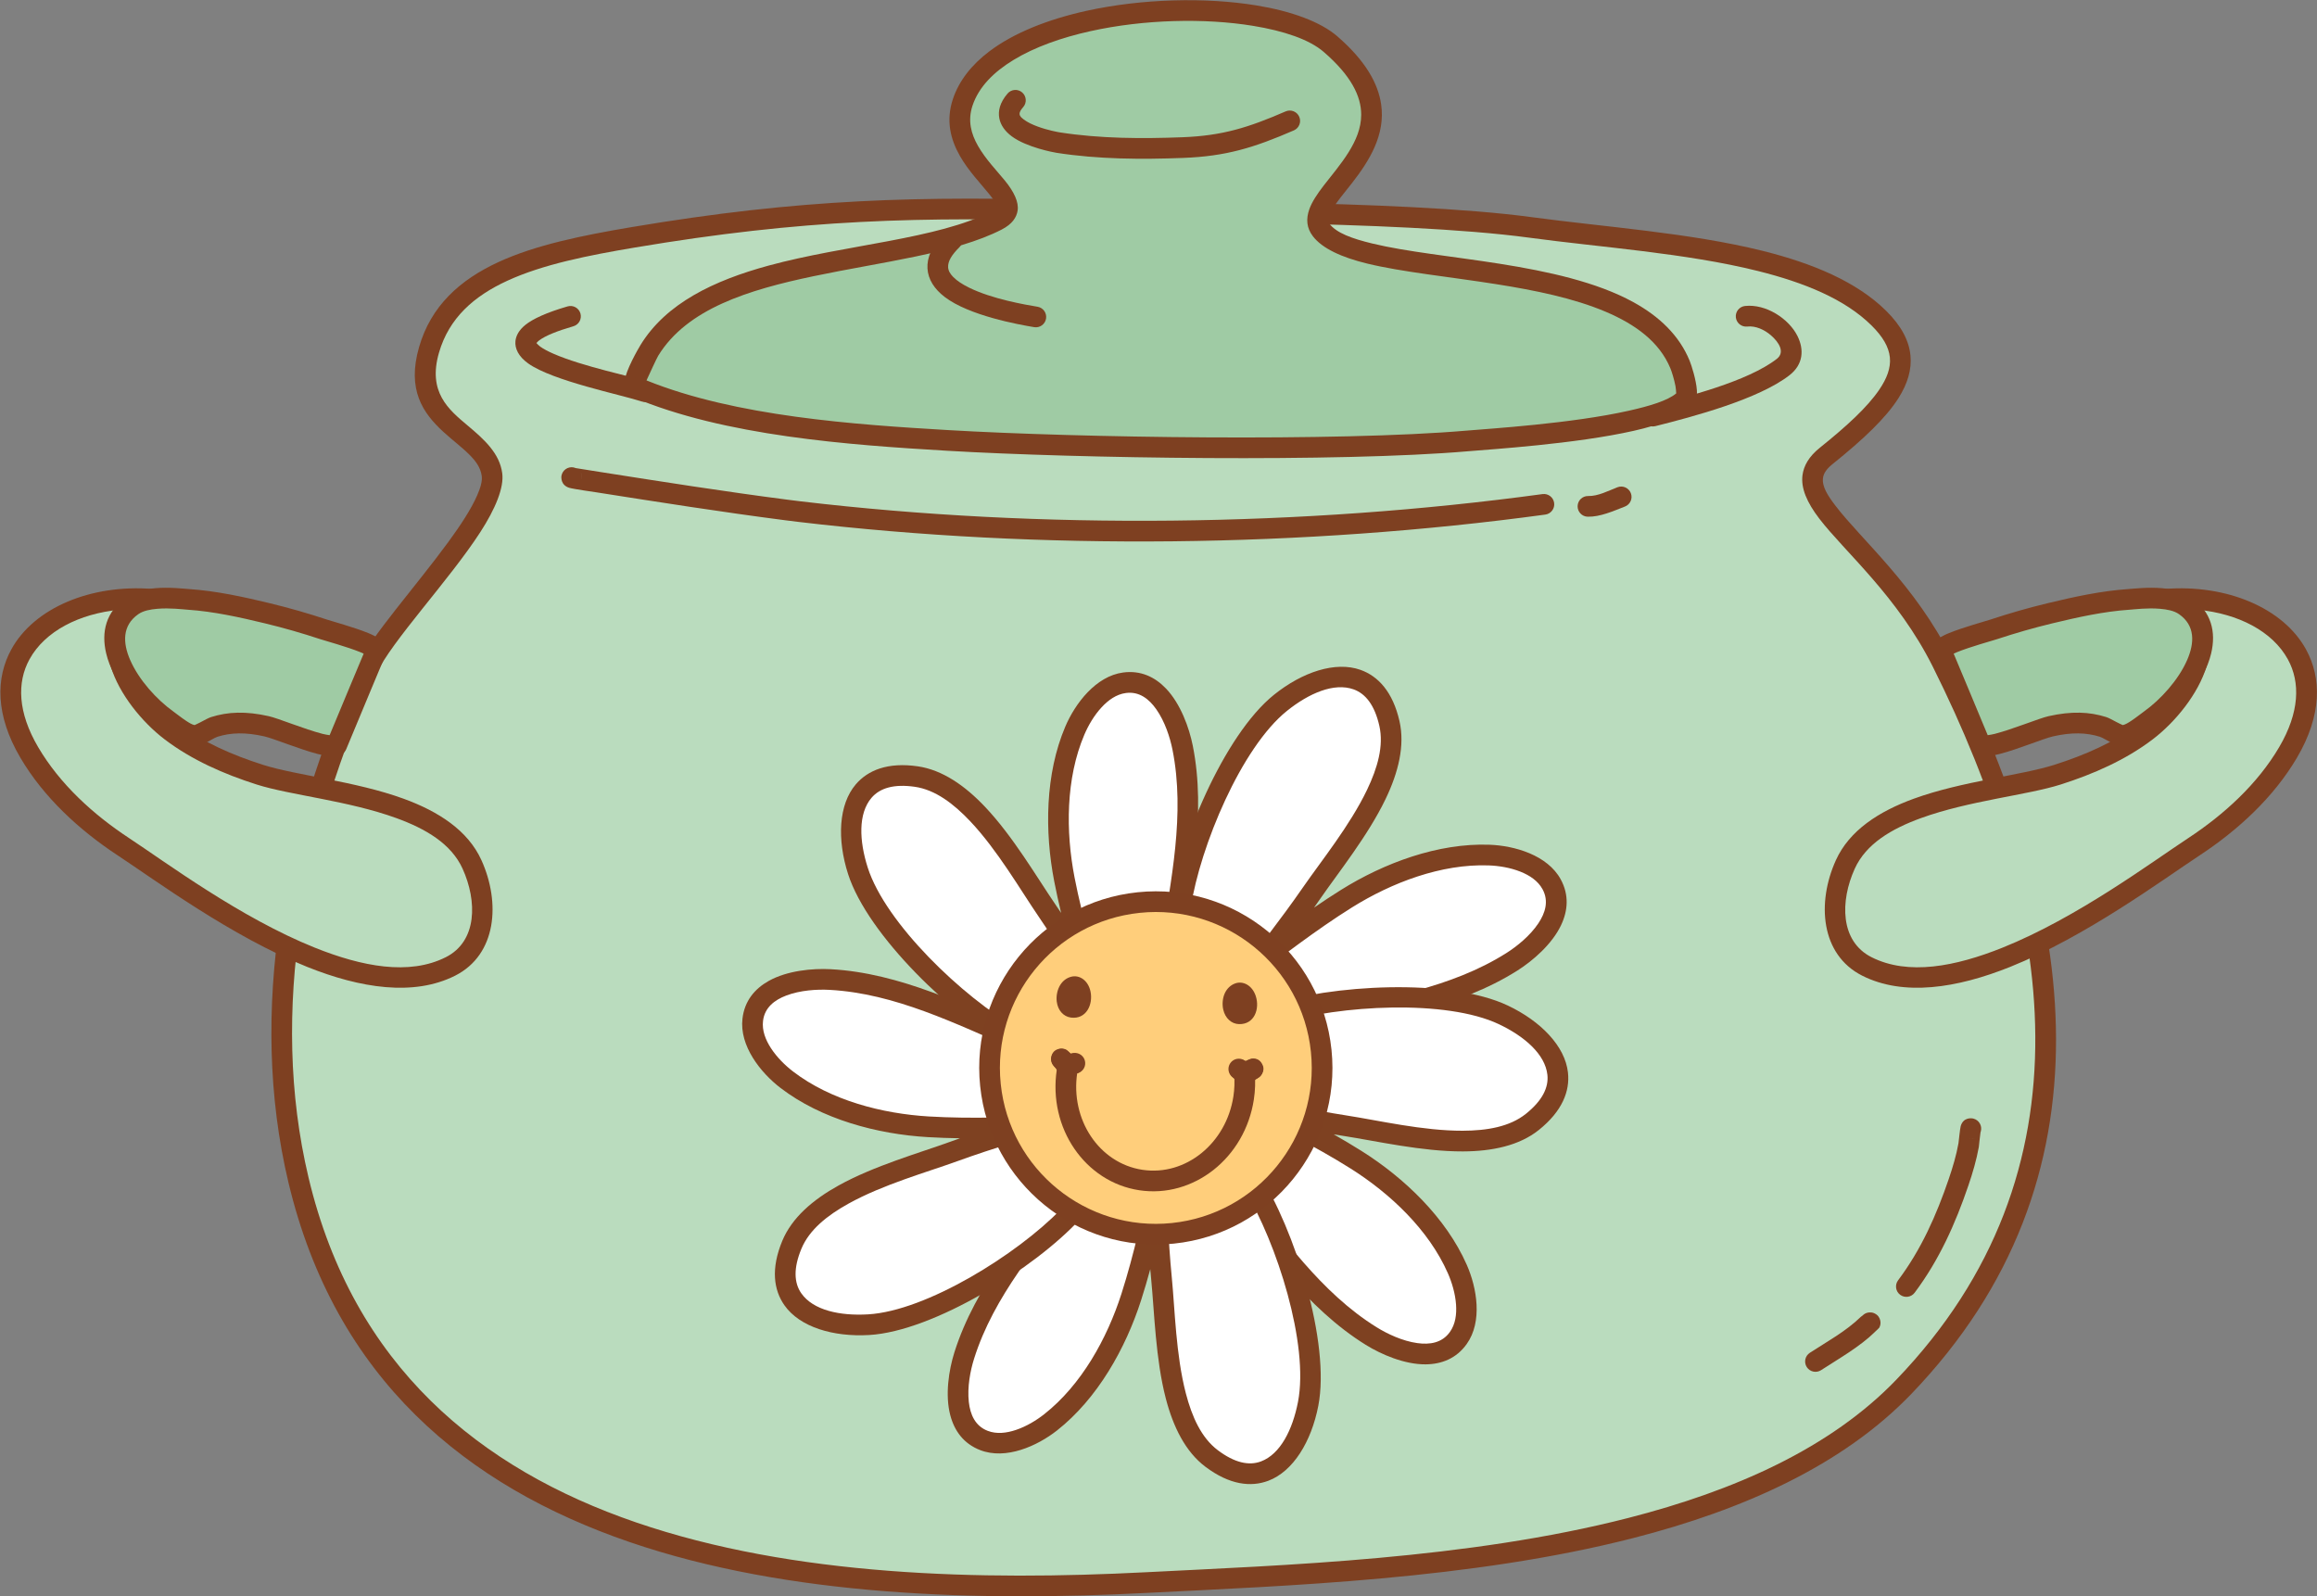 <?xml version="1.0" encoding="UTF-8" standalone="no"?><!DOCTYPE svg PUBLIC "-//W3C//DTD SVG 1.1//EN" "http://www.w3.org/Graphics/SVG/1.1/DTD/svg11.dtd"><svg width="100%" height="100%" viewBox="0 0 3733 2572" version="1.1" xmlns="http://www.w3.org/2000/svg" xmlns:xlink="http://www.w3.org/1999/xlink" xml:space="preserve" xmlns:serif="http://www.serif.com/" style="fill-rule:evenodd;clip-rule:evenodd;stroke-linejoin:round;stroke-miterlimit:2;"><rect x="0" y="0" width="3733" height="2572" fill="#808080" stroke="none"/><g id="Pot"><path d="M2465.93,366.401c-212.598,-28.813 -647.231,-24.735 -714.375,-26.648c-273.613,-7.792 -459.49,-3.07 -731.076,42.549c-156.456,26.281 -294.018,59.634 -329.223,181.294c-35.037,121.082 91.826,130.716 101.382,200.906c9.322,68.478 -166.857,239.175 -201.36,314.054c-117.291,254.545 -175.222,549.697 -110.43,822.297c147.603,621.015 832.577,676.143 1365.67,648.828c372.371,-19.081 949.776,-33.331 1220.83,-315.45c328.451,-341.857 260.326,-769.586 61.669,-1167.4c-95.64,-191.52 -270.477,-265.107 -186.676,-332.394c113.421,-91.07 155.445,-151.847 84.803,-221.803c-112.831,-111.736 -369.648,-120.27 -561.214,-146.233Z" style="fill:#badcbe;"/><path d="M2468.17,349.886c-213.124,-28.885 -648.83,-24.876 -716.139,-26.793c-274.825,-7.827 -461.524,-3.049 -734.312,42.773c-79.811,13.406 -154.754,28.8 -214.283,56.173c-63.001,28.971 -109.183,71.242 -128.189,136.924c-19.989,69.08 6.123,106.391 38.678,136.421c14.1,13.007 29.597,24.419 42.14,36.938c10.015,9.996 18.174,20.579 20.059,34.428c1.165,8.558 -2.003,19.021 -7.209,31.032c-9.599,22.145 -26.661,48.128 -46.643,75.444c-52.746,72.108 -125.147,152.817 -146.13,198.355c-118.828,257.882 -177.15,556.952 -111.508,833.126c75.318,316.889 287.481,489.645 549.08,579.448c258.279,88.663 565.084,95.932 833.656,82.17c224.367,-11.496 522.845,-21.375 784.536,-88.532c176.922,-45.402 337.044,-117.091 447.461,-232.015c333.824,-347.449 266.468,-782.072 64.561,-1186.39c-57.979,-116.104 -144.527,-189.493 -186.39,-244.167c-13.213,-17.257 -22.276,-31.518 -20.423,-45.325c1.069,-7.959 6.418,-15.038 15.662,-22.46c49.432,-39.691 85.576,-74.057 105.698,-105.693c15.231,-23.947 21.756,-46.772 19.527,-69.206c-2.351,-23.665 -14.546,-47.397 -39.13,-71.743c-47.007,-46.55 -117.768,-76.4 -198.817,-96.596c-117.293,-29.227 -256.386,-38.656 -371.885,-54.309l-0,-0Zm-4.477,33.031c114.38,15.502 252.147,24.679 368.303,53.623c74.585,18.584 140.163,45.098 183.421,87.936c17.804,17.631 27.712,34.216 29.415,51.354c1.679,16.897 -4.733,33.794 -17.082,51.971c-19.175,28.221 -52.086,58.506 -95.843,93.64c-17.58,14.115 -25.797,28.88 -27.829,44.018c-2.797,20.843 7.048,43.973 26.994,70.023c41.004,53.552 126.246,125.074 183.035,238.795c195.408,391.308 264.303,812.14 -58.777,1148.41c-106.427,110.771 -261.181,179.06 -431.71,222.822c-259.486,66.591 -555.478,76.13 -777.956,87.53c-264.519,13.554 -566.746,6.917 -821.128,-80.409c-251.062,-86.186 -455.187,-251.502 -527.473,-555.628c-63.942,-269.027 -6.4,-560.26 109.353,-811.468c23.952,-51.981 116.997,-150.345 167.35,-228.086c24.529,-37.872 38.54,-72.033 35.387,-95.191c-4.372,-32.111 -28.841,-54.152 -55.708,-76.69c-30.806,-25.842 -64.557,-53.823 -46.178,-117.336c16.199,-55.979 56.4,-91.213 110.095,-115.904c57.168,-26.288 129.233,-40.711 205.879,-53.585c270.383,-45.418 455.439,-50.084 727.841,-42.326c66.977,1.908 500.539,-2.238 712.611,26.504l0,-0Z" style="fill:#7e4021;"/><path d="M1900.56,1469.43c12.946,-101.862 84.025,-274.163 162.498,-337.154c67.57,-54.24 152.656,-66.997 175.465,33.282c20.375,89.582 -75.718,201.427 -125.864,273.957c-17.947,25.958 -36.712,51.243 -55.762,76.393c-2.503,3.306 -17.337,17.867 -16.359,22.512c1.164,5.528 9.327,-6.391 13.768,-9.882c9.513,-7.48 19.259,-14.674 29.027,-21.818c28.012,-20.487 56.587,-40.491 86.022,-58.885c66.701,-41.682 150.105,-73.098 229.698,-70.249c35.465,1.27 82.301,13.144 100.809,47.042c27.358,50.109 -26.166,100.987 -64.089,124.966c-93.295,58.991 -206.803,75.728 -312.937,99.029l-222.276,-179.193Z" style="fill:#fff;"/><path d="M2117.06,1462.29c3.131,-4.41 6.233,-8.842 9.311,-13.294c30.5,-44.114 77.648,-102.654 106.121,-161.98c20.49,-42.694 31.204,-85.94 22.285,-125.151c-10.786,-47.421 -34.513,-72.591 -62.821,-82.663c-40.415,-14.379 -93.711,3.462 -139.328,40.08c-81.086,65.089 -155.222,242.795 -168.599,348.05c-0.729,5.739 1.57,11.446 6.074,15.077l222.276,179.192c3.935,3.172 9.097,4.387 14.034,3.304c107.992,-23.708 223.342,-41.198 318.27,-101.221c25.042,-15.834 55.959,-42.622 70.428,-73.194c11.02,-23.286 13.142,-48.642 -0.618,-73.846c-21.235,-38.893 -74.149,-54.254 -114.84,-55.711c-82.826,-2.965 -169.717,29.397 -239.127,72.771c-14.687,9.177 -29.163,18.75 -43.466,28.586Zm-198.673,0.104c15.357,-99.353 81.548,-258.07 155.107,-317.118c35.477,-28.478 75.857,-45.852 107.288,-34.669c19.589,6.969 34.029,25.837 41.492,58.651c7.382,32.456 -2.873,67.996 -19.834,103.335c-27.703,57.722 -73.812,114.525 -103.488,157.447c-17.809,25.759 -36.433,50.85 -55.337,75.808c-2.21,2.917 -12.907,13.956 -16.631,20.808c-3.294,6.059 -3.515,11.577 -2.752,15.202c1.375,6.525 4.883,9.881 8.058,11.903c3.363,2.143 7.231,3.165 11.651,2.645c2.757,-0.325 6.448,-1.479 10.202,-4.349c3.128,-2.391 7.581,-8.145 10.467,-10.414c9.362,-7.361 18.954,-14.437 28.565,-21.467c27.685,-20.249 55.923,-40.025 85.016,-58.205c63.992,-39.988 143.908,-70.459 220.269,-67.726c15.985,0.572 34.545,3.47 51.182,10.109c14.786,5.9 28.181,14.685 35.594,28.264c10.436,19.114 4.427,38.26 -6.789,55.029c-13.388,20.016 -34.311,36.945 -51.578,47.863c-89.373,56.511 -197.764,73.12 -299.78,95.134c0,-0 -208.702,-168.25 -208.702,-168.25l-0,-0Z" style="fill:#7e4121;"/><path d="M2047.99,1635.79c97.321,-32.744 283.375,-43.865 374.27,-0.691c78.266,37.175 126.832,108.195 46.519,172.428c-71.746,57.382 -214.29,19.641 -301.425,6.119c-31.184,-4.839 -62.12,-10.708 -93.058,-16.891c-4.067,-0.813 -23.637,-7.818 -27.391,-4.913c-4.468,3.457 9.816,5.609 14.894,8.084c10.879,5.303 21.601,10.939 32.288,16.617c30.648,16.282 61.106,33.282 90.49,51.758c66.585,41.866 131.211,103.239 163.336,176.117c14.314,32.472 24.039,79.802 1.597,111.233c-33.176,46.462 -102.296,20.464 -140.405,-3.217c-93.754,-58.258 -158.29,-153.123 -225.517,-238.492l64.402,-278.152Z" style="fill:#fff;"/><path d="M2148.77,1827.53c5.334,0.896 10.675,1.756 16.023,2.586c52.997,8.224 126.233,25.145 192.037,24.915c47.357,-0.166 90.949,-9.371 122.353,-34.488c37.979,-30.375 50.291,-62.7 47.018,-92.568c-4.672,-42.642 -43.958,-82.833 -96.796,-107.931c-93.922,-44.611 -286.173,-33.885 -386.736,-0.051c-5.483,1.845 -9.617,6.401 -10.922,12.037l-64.402,278.153c-1.141,4.924 0.016,10.1 3.143,14.071c68.404,86.863 134.419,183.059 229.814,242.336c25.165,15.638 62.75,31.789 96.572,31.486c25.761,-0.23 49.507,-9.371 66.193,-32.74c25.751,-36.063 16.514,-90.382 0.091,-127.64c-33.43,-75.838 -100.427,-139.938 -169.715,-183.505c-14.662,-9.218 -29.587,-18.075 -44.673,-26.661Zm-86.682,-178.766c96.113,-29.48 267.811,-39.081 353.015,1.389c41.093,19.519 74.33,48.29 77.963,81.453c2.265,20.668 -8.423,41.887 -34.703,62.906c-25.994,20.789 -62.451,27.049 -101.649,27.186c-64.025,0.223 -135.245,-16.52 -186.81,-24.521c-30.946,-4.803 -61.645,-10.629 -92.348,-16.766c-3.588,-0.717 -18.185,-5.534 -25.975,-5.9c-6.889,-0.323 -11.951,1.883 -14.882,4.15c-5.274,4.08 -6.765,8.701 -7.201,12.439c-0.463,3.961 0.303,7.888 2.698,11.64c1.493,2.339 4.14,5.158 8.36,7.286c3.515,1.773 10.635,3.273 13.935,4.882c10.705,5.218 21.254,10.766 31.77,16.353c30.291,16.093 60.397,32.888 89.438,51.149c63.881,40.167 126.136,98.812 156.957,168.731c6.452,14.636 11.933,32.604 13.209,50.471c1.134,15.879 -0.935,31.764 -9.925,44.354c-12.655,17.723 -32.506,20.659 -52.487,17.873c-23.85,-3.325 -48.206,-14.779 -65.558,-25.561c-89.813,-55.809 -152.002,-146.125 -216.277,-228.347c0,-0 60.47,-261.167 60.47,-261.167l-0,-0Z" style="fill:#7e4121;"/><path d="M2013.92,1899.51c55.896,86.136 112.892,263.593 93.654,362.364c-16.565,85.049 -73.293,149.735 -155.466,87.899c-73.406,-55.24 -72.262,-202.692 -80.812,-290.454c-3.06,-31.408 -5.061,-62.833 -6.758,-94.337c-0.223,-4.141 1.7,-24.838 -2.047,-27.753c-4.458,-3.469 -2.994,10.902 -4.13,16.436c-2.433,11.855 -5.229,23.641 -8.074,35.403c-8.158,33.732 -17.057,67.459 -27.654,100.512c-24.011,74.899 -67.404,152.746 -130.016,201.97c-27.898,21.933 -71.328,43.112 -107.348,29.181c-53.248,-20.592 -45.237,-94.004 -31.767,-136.802c33.139,-105.288 108.997,-191.368 174.987,-277.697l285.431,-6.722Z" style="fill:#fff;"/><path d="M1853.23,2044.77c0.457,5.389 0.951,10.776 1.475,16.162c5.201,53.379 7.005,128.523 23.577,192.207c11.925,45.83 31.672,85.769 63.803,109.948c38.859,29.242 73.229,33.138 101.348,22.547c40.143,-15.12 69.315,-63.159 80.498,-120.577c19.879,-102.06 -38.274,-285.618 -96.032,-374.622c-3.149,-4.853 -8.589,-7.726 -14.373,-7.59l-285.432,6.722c-5.053,0.119 -9.779,2.525 -12.849,6.54c-67.145,87.84 -143.924,175.684 -177.643,282.815c-8.895,28.262 -15.202,68.681 -6.506,101.367c6.623,24.896 21.377,45.627 48.159,55.984c41.33,15.984 91.651,-6.458 123.661,-31.624c65.154,-51.222 110.6,-132.044 135.586,-209.984c5.288,-16.491 10.159,-33.149 14.728,-49.895Zm151.625,-128.378c52.434,85.776 104.391,249.706 86.358,342.293c-8.698,44.654 -28.309,83.996 -59.529,95.755c-19.458,7.328 -42.667,2.247 -69.556,-17.987c-26.596,-20.014 -41.716,-53.773 -51.587,-91.708c-16.124,-61.962 -17.6,-135.109 -22.659,-187.045c-3.037,-31.169 -5.02,-62.353 -6.703,-93.617c-0.197,-3.655 0.842,-18.99 -0.739,-26.627c-1.398,-6.754 -4.793,-11.109 -7.717,-13.384c-5.263,-4.095 -10.108,-4.392 -13.838,-3.886c-3.952,0.536 -7.565,2.254 -10.605,5.505c-1.895,2.028 -3.968,5.293 -4.98,9.908c-0.844,3.846 -0.529,11.116 -1.267,14.712c-2.395,11.665 -5.149,23.263 -7.948,34.837c-8.062,33.338 -16.852,66.674 -27.325,99.341c-23.036,71.857 -64.376,146.73 -124.446,193.956c-12.574,9.885 -28.617,19.658 -45.607,25.333c-15.1,5.043 -31,6.986 -45.429,1.406c-20.312,-7.856 -28.087,-26.354 -30.353,-46.401c-2.704,-23.929 2.34,-50.366 8.473,-69.853c31.746,-100.862 103.78,-183.54 167.455,-266.227c0,0 268.002,-6.311 268.002,-6.311l0,0Z" style="fill:#7e4121;"/><path d="M1727.3,1953.43c-69.548,75.543 -227.282,174.839 -327.735,180.743c-86.498,5.084 -163.25,-33.794 -123.767,-128.753c35.271,-84.829 178.383,-120.354 261.269,-150.44c29.664,-10.767 59.606,-20.513 89.701,-29.983c3.956,-1.245 24.481,-4.524 26.374,-8.878c2.253,-5.18 -11.304,-0.191 -16.946,0.083c-12.088,0.588 -24.2,0.808 -36.3,0.975c-34.701,0.478 -69.581,0.237 -104.23,-1.815c-78.516,-4.651 -164.703,-27.343 -227.939,-75.763c-28.176,-21.574 -59.481,-58.381 -54.936,-96.733c6.718,-56.694 79.818,-67.173 124.621,-64.757c110.22,5.941 212.448,58.035 312.464,100.508l77.424,274.813Z" style="fill:#fff;"/><path d="M1546.67,1833.87c-5.107,1.781 -10.202,3.598 -15.289,5.444c-50.413,18.299 -122.753,38.716 -180.323,70.589c-41.431,22.938 -75.211,51.988 -90.65,89.119c-18.671,44.905 -13.906,79.166 3.339,103.772c24.619,35.128 78.4,51.45 136.795,48.018c103.8,-6.1 267.155,-108.034 339.019,-186.092c3.919,-4.256 5.35,-10.24 3.781,-15.809l-77.424,-274.812c-1.371,-4.865 -4.875,-8.846 -9.527,-10.821c-101.768,-43.217 -205.933,-95.765 -318.082,-101.811c-29.585,-1.595 -70.304,2.337 -99.805,18.881c-22.47,12.601 -38.885,32.042 -42.264,60.558c-5.215,44.005 29.025,87.173 61.354,111.927c65.804,50.386 155.382,74.327 237.086,79.167c17.288,1.024 34.633,1.604 51.99,1.87Zm162.022,114.977c-70.059,72.101 -215.941,163.155 -310.105,168.689c-45.415,2.669 -88.396,-6.553 -107.543,-33.873c-11.933,-17.027 -12.777,-40.771 0.143,-71.844c12.779,-30.734 41.723,-53.767 76.016,-72.753c56.014,-31.012 126.501,-50.614 175.551,-68.419c29.437,-10.685 59.152,-20.353 89.017,-29.751c3.491,-1.098 18.604,-3.902 25.609,-7.331c6.194,-3.032 9.57,-7.402 11.047,-10.799c2.659,-6.116 1.742,-10.883 0.325,-14.37c-1.501,-3.695 -4.062,-6.768 -7.967,-8.904c-2.435,-1.333 -6.112,-2.529 -10.834,-2.364c-3.936,0.139 -10.898,2.25 -14.565,2.428c-11.895,0.579 -23.813,0.793 -35.719,0.957c-34.297,0.473 -68.771,0.241 -103.016,-1.788c-75.327,-4.462 -158.124,-25.905 -218.792,-72.358c-12.7,-9.724 -26.152,-22.836 -35.87,-37.884c-8.636,-13.373 -14.468,-28.292 -12.648,-43.655c2.563,-21.626 18.55,-33.754 37.406,-40.929c22.506,-8.564 49.368,-10.247 69.767,-9.147c105.587,5.692 203.569,54.927 299.483,96.064c12.282,43.593 72.696,258.031 72.696,258.031l-0.001,0Z" style="fill:#7e4121;"/><path d="M1638.71,1675.51c-90.452,-48.6 -225.823,-176.719 -256.499,-272.556c-26.414,-82.523 -7.823,-166.527 93.968,-151.874c90.932,13.09 160.899,142.89 210.633,215.703c17.8,26.058 34.678,52.64 51.329,79.439c2.188,3.523 10.464,22.59 15.151,23.342c5.578,0.895 -2.622,-10.998 -4.29,-16.395c-3.573,-11.563 -6.795,-23.24 -9.963,-34.919c-9.084,-33.494 -17.516,-67.341 -24.136,-101.414c-15.002,-77.209 -14.433,-166.332 16.758,-239.615c13.897,-32.652 41.772,-72.119 80.051,-77.246c56.586,-7.578 84.897,60.627 93.688,104.626c21.628,108.24 -3.435,220.205 -19.728,327.638l-246.962,143.271Z" style="fill:#fff;"/><path d="M1709.64,1470.84c-2.995,-4.504 -6.02,-8.989 -9.073,-13.458c-30.25,-44.286 -67.999,-109.285 -113.175,-157.132c-32.512,-34.433 -69.044,-59.937 -108.846,-65.666c-48.136,-6.93 -80.138,6.198 -99.689,29.015c-27.91,32.575 -30.359,88.724 -12.527,144.436c31.697,99.029 171.019,231.938 264.484,282.156c5.096,2.739 11.248,2.638 16.252,-0.265l246.961,-143.271c4.372,-2.536 7.357,-6.92 8.115,-11.917c16.579,-109.314 41.6,-223.268 19.594,-333.403c-5.805,-29.054 -19.73,-67.519 -43.085,-91.985c-17.788,-18.635 -40.698,-29.705 -69.159,-25.894c-43.921,5.882 -77.229,49.773 -93.175,87.238c-32.457,76.259 -33.394,168.976 -17.783,249.321c3.303,17.001 7.051,33.946 11.106,50.825Zm-71.12,185.507c-87.246,-49.951 -211.688,-168.637 -240.443,-258.474c-13.869,-43.328 -15.613,-87.252 6.093,-112.586c13.528,-15.789 36.318,-22.505 69.627,-17.71c32.945,4.742 62.447,27.056 89.358,55.557c43.955,46.554 80.455,109.96 109.887,153.049c17.663,25.86 34.411,52.241 50.934,78.835c1.931,3.108 8.401,17.051 13.463,22.985c4.476,5.246 9.548,7.43 13.206,8.017c6.584,1.056 10.974,-1.016 14,-3.255c3.206,-2.371 5.547,-5.616 6.646,-9.929c0.685,-2.69 0.931,-6.549 -0.403,-11.082c-1.112,-3.778 -4.887,-9.998 -5.97,-13.505c-3.516,-11.378 -6.684,-22.869 -9.801,-34.362c-8.979,-33.103 -17.319,-66.554 -23.862,-100.23c-14.392,-74.074 -14.191,-159.601 15.733,-229.909c6.264,-14.717 15.623,-31.005 27.784,-44.157c10.808,-11.688 23.811,-21.043 39.144,-23.097c21.586,-2.89 37.305,9.582 48.939,26.064c13.887,19.674 22.191,45.275 26.194,65.308c20.718,103.691 -2.631,210.832 -18.648,313.96c-0,-0.001 -231.881,134.521 -231.881,134.521l-0,0Z" style="fill:#7e4121;"/><path d="M1834.64,1454.08c147.055,-15.205 278.79,91.841 293.995,238.896c15.204,147.056 -91.842,278.79 -238.897,293.995c-147.055,15.205 -278.79,-91.841 -293.995,-238.897c-15.205,-147.055 91.841,-278.79 238.897,-293.994Z" style="fill:#ffce7b;"/><path d="M1832.93,1437.5c-156.205,16.151 -269.912,156.082 -253.761,312.287c16.151,156.206 156.082,269.912 312.287,253.761c156.205,-16.15 269.912,-156.082 253.761,-312.287c-16.151,-156.205 -156.082,-269.911 -312.287,-253.761l-0,0Zm3.428,33.157c137.906,-14.259 261.444,86.127 275.702,224.032c14.259,137.906 -86.127,261.444 -224.032,275.703c-137.906,14.258 -261.444,-86.127 -275.703,-224.033c-14.258,-137.905 86.127,-261.443 224.033,-275.702l0,-0Z" style="fill:#7e4021;"/><path d="M1988.41,1731.29c0.938,11.431 0.566,23.204 -1.247,35.115c-11.494,75.479 -76.906,128.851 -146.692,118.224c-69.786,-10.627 -116.346,-81.05 -104.852,-156.529c0.431,-2.831 0.938,-5.631 1.517,-8.397c1.887,-9.003 -3.891,-17.844 -12.894,-19.731c-9.003,-1.887 -17.844,3.891 -19.73,12.894c-0.706,3.365 -1.322,6.771 -1.847,10.216c-14.367,94.35 45.555,181.217 132.788,194.5c87.234,13.284 170.296,-51.809 184.663,-146.159c2.214,-14.537 2.66,-28.908 1.515,-42.859c-0.752,-9.168 -8.806,-16.001 -17.974,-15.248c-9.167,0.752 -16,8.806 -15.247,17.974Z" style="fill:#7e4021;"/><path d="M1698.03,1717.59c0.327,0.407 0.631,0.765 0.822,0.955c0.453,0.452 0.915,0.895 1.368,1.347c2.28,2.27 4.731,4.242 7.437,5.986c9.117,5.877 19.1,6.17 29.125,3.014c8.774,-2.763 13.654,-12.129 10.892,-20.903c-2.763,-8.774 -12.129,-13.654 -20.903,-10.892c-0.452,0.142 -1.186,0.285 -1.635,0.364c-0.496,-0.36 -0.959,-0.754 -1.397,-1.191c-0.451,-0.449 -0.909,-0.89 -1.36,-1.339c0.461,0.46 1.774,2.114 1.774,2.114c-0,-0 -5.254,-5.22 -5.983,-5.626c-4.951,-2.762 -9.329,-2.411 -12.584,-1.509c-4.758,1.319 -9.501,4.28 -11.568,11.452c-0.39,1.351 -1.162,4.004 -0.283,8.14c0.672,3.162 2.201,5.923 4.295,8.088Zm20.63,2.708l-0.268,0.159l0.103,-0.057l0.165,-0.102Zm0.688,-0.44l-0.296,0.197l0.136,-0.085l0.16,-0.112Zm0.581,-0.411l-0.145,0.107l0.079,-0.055l0.066,-0.052Zm6.587,-15.888c0.619,4.087 -0.317,8.093 -2.394,11.374c1.324,-1.87 3.377,-5.453 2.394,-11.374Z" style="fill:#7e4021;"/><path d="M2006.83,1709.44c-0.405,-0.209 -1.063,-0.564 -1.452,-0.834c-7.554,-5.249 -17.949,-3.378 -23.198,4.176c-5.249,7.554 -3.377,17.949 4.177,23.198c8.631,5.997 18.249,8.689 28.702,5.791c3.102,-0.859 6.029,-2.012 8.881,-3.5c0.567,-0.296 1.14,-0.583 1.707,-0.879c0.239,-0.125 0.636,-0.376 1.069,-0.667c2.643,-1.444 4.926,-3.625 6.508,-6.443c4.622,-8.231 1.331,-13.845 0.333,-15.8c-2.864,-5.608 -7.833,-9.923 -16.598,-9.001c-0.952,0.101 -9.057,3.847 -9.057,3.847c0,-0 1.755,-1.191 2.313,-1.482c-0.564,0.294 -1.133,0.579 -1.696,0.873c-0.549,0.286 -1.108,0.525 -1.689,0.721Zm-4.699,14.499c0.396,4.587 2.373,7.787 4.915,10.105c-2.796,-2.727 -4.5,-6.325 -4.915,-10.105Zm-0.037,-3.3c0.197,-2.28 0.873,-4.554 2.066,-6.678c-1.605,2.857 -1.971,5.153 -2.066,6.678Z" style="fill:#7e4021;"/><path d="M1703.78,1725.64l0.19,0.646c2.352,7.106 7.089,9.006 8.097,9.533c1.436,0.752 11.99,2.387 18.748,-2.171c0.594,-0.551 1.177,-1.156 1.756,-1.829c0.181,-0.211 0.666,-1.668 2.882,-2.498c8.614,-3.227 12.988,-12.84 9.762,-21.454c-3.084,-8.234 -12.004,-12.594 -20.309,-10.139c-0.694,-0.83 -1.431,-1.673 -2.213,-2.531c-6.199,-6.795 -16.75,-7.279 -23.545,-1.08c-6.796,6.2 -7.28,16.75 -1.081,23.546c3.529,3.868 5.616,7.794 5.713,7.977Zm-0.645,-4.136c0.005,0.301 0.024,0.645 0.058,1.032l-0.058,-1.032Zm-0.009,-0.281l0.006,0.189l0.007,-0.944l-0.013,0.755Z" style="fill:#7e4021;"/><path d="M2006.96,1709.76c-7.197,-4.815 -17.011,-3.308 -22.406,3.635c-5.644,7.264 -4.33,17.743 2.934,23.387c1.868,1.452 1.897,2.988 2.008,3.243c0.491,1.137 1.029,2.15 1.603,3.052c0.764,1.01 1.415,1.629 1.625,1.854c3.733,3.993 8.62,6.204 15.155,5.016c0.243,-0.044 11.196,-7.632 11.196,-7.632c0,-0 -0.26,0.386 -0.26,0.386c0,-0 3.205,-3.214 7.834,-5.921c7.941,-4.642 10.619,-14.858 5.977,-22.799c-4.642,-7.941 -14.859,-10.62 -22.8,-5.977c-1.002,0.585 -1.957,1.171 -2.866,1.756Zm12.512,15.433c2.554,3.433 3.523,8.199 0.833,14.714c1.772,-4.292 1.656,-9.074 -0.218,-13.214c-0.149,-0.411 -0.355,-0.916 -0.615,-1.5Z" style="fill:#7e4021;"/><path d="M1995.7,1600.06c-13.469,4.901 -11.503,32.842 0.928,33.222c20.315,0.623 11.805,-37.855 -0.928,-33.222Z" style="fill:#7e4021;"/><path d="M1990,1584.39c-7.34,2.671 -12.928,8.072 -16.387,15.181c-3.861,7.936 -4.798,18.238 -2.813,26.956c3.176,13.948 13.219,23.036 25.316,23.406c24.974,0.766 33.775,-24.62 27.115,-45.152c-5.526,-17.034 -20.245,-25.116 -33.231,-20.391l0,0Z" style="fill:#7e4021;"/><path d="M1730.05,1589.72c-13.906,3.475 -14.855,31.468 -2.531,33.139c20.141,2.731 15.676,-36.424 2.531,-33.139Z" style="fill:#7e4021;"/><path d="M1726.01,1573.55c-7.578,1.894 -13.697,6.684 -17.876,13.396c-4.665,7.491 -6.667,17.64 -5.599,26.517c1.709,14.203 10.753,24.285 22.746,25.911c24.759,3.357 36.151,-20.977 31.661,-42.09c-3.726,-17.515 -17.525,-27.084 -30.932,-23.734Z" style="fill:#7e4021;"/><path d="M3489.01,965.464c106.502,44.499 37.417,160.53 -30.843,212.461c-42.327,32.202 -92.761,54.042 -143.182,70.108c-89.808,28.617 -291.938,34.48 -341.905,144.623c-27.357,60.303 -24.27,134.562 34.649,164.327c157.234,79.433 427.898,-127.626 527.113,-192.879c59.429,-39.085 115.295,-90.152 151.584,-151.937c91.714,-156.148 -44.035,-258.974 -197.416,-246.703Z" style="fill:#badcbe;"/><path d="M3487.68,948.85c-7.668,0.614 -13.92,6.395 -15.13,13.992c-1.21,7.596 2.936,15.034 10.033,18c21.572,9.013 34.716,21.126 40.738,35.667c6.014,14.518 4.91,30.939 -0.143,47.548c-11.548,37.963 -43.548,76.597 -75.103,100.603c-40.822,31.057 -89.522,51.998 -138.151,67.493c-54.04,17.22 -148.618,26.284 -226.469,54.592c-56.285,20.466 -103.817,51.109 -125.554,99.025c-31.087,68.526 -24.64,152.265 42.312,186.089c66.705,33.699 152.752,20.268 238.618,-14.194c122.589,-49.202 245.075,-140.113 305.168,-179.636c61.523,-40.462 119.229,-93.459 156.797,-157.421c40.482,-68.923 39.574,-128.539 14.554,-174.27c-36.683,-67.05 -128.408,-105.429 -227.67,-97.488Zm53.629,33.57c64.358,6.186 119.863,34.341 144.798,79.917c20.329,37.156 18.838,85.39 -14.053,141.389c-35.01,59.608 -89.037,108.746 -146.371,146.453c-58.965,38.781 -178.981,128.273 -299.268,176.551c-76.056,30.525 -152.087,45.226 -211.172,15.377c-50.904,-25.717 -50.622,-90.465 -26.986,-142.566c18.237,-40.201 59.367,-64.299 106.589,-81.469c77.404,-28.146 171.468,-37.038 225.198,-54.159c52.214,-16.638 104.381,-39.377 148.214,-72.724c36.705,-27.924 73.377,-73.272 86.811,-117.431c7.439,-24.455 7.903,-48.628 -0.951,-70.005c-3.081,-7.438 -7.291,-14.599 -12.809,-21.333l0,-0Z" style="fill:#7e4021;"/><path d="M244.529,965.464c-106.503,44.499 -37.417,160.53 30.842,212.461c42.328,32.202 92.761,54.042 143.183,70.108c89.808,28.617 291.938,34.48 341.905,144.623c27.357,60.303 24.269,134.562 -34.649,164.327c-157.234,79.433 -427.898,-127.626 -527.113,-192.879c-59.429,-39.085 -115.295,-90.152 -151.585,-151.937c-91.713,-156.148 44.036,-258.974 197.417,-246.703Z" style="fill:#badcbe;"/><path d="M250.954,980.842c7.098,-2.966 11.244,-10.404 10.034,-18c-1.21,-7.597 -7.462,-13.378 -15.13,-13.992c-99.262,-7.941 -190.987,30.438 -227.671,97.488c-25.019,45.731 -25.928,105.347 14.554,174.27c37.569,63.962 95.274,116.959 156.797,157.421c60.094,39.523 182.58,130.434 305.169,179.636c85.865,34.462 171.913,47.893 238.618,14.194c66.952,-33.824 73.399,-117.563 42.312,-186.089c-21.738,-47.916 -69.27,-78.559 -125.554,-99.025c-77.852,-28.308 -172.429,-37.372 -226.469,-54.592c-48.629,-15.495 -97.329,-36.436 -138.151,-67.493c-31.555,-24.006 -63.555,-62.64 -75.104,-100.603c-5.052,-16.609 -6.156,-33.03 -0.143,-47.548c6.023,-14.541 19.166,-26.654 40.738,-35.667Zm-58.726,1.578c-5.517,6.734 -9.727,13.895 -12.808,21.333c-8.854,21.377 -8.39,45.55 -0.951,70.005c13.433,44.159 50.106,89.507 86.811,117.431c43.832,33.347 95.999,56.086 148.214,72.724c53.729,17.121 147.793,26.013 225.198,54.159c47.222,17.17 88.352,41.268 106.589,81.469c23.636,52.101 23.918,116.849 -26.987,142.566c-59.084,29.849 -135.115,15.148 -211.171,-15.377c-120.288,-48.278 -240.303,-137.77 -299.268,-176.551c-57.334,-37.707 -111.361,-86.845 -146.371,-146.453c-32.892,-55.999 -34.382,-104.233 -14.054,-141.389c24.935,-45.576 80.441,-73.731 144.799,-79.917l-0.001,0Z" style="fill:#7e4021;"/><path d="M3520.22,975.808c-25.648,-17.9 -75.736,-11.139 -90.237,-10.145c-43.033,2.951 -85.417,12.318 -127.256,22.405c-30.711,7.404 -60.898,16.091 -90.888,26.007c-11.991,3.965 -77.278,21.367 -84.952,32.528c4.495,11.097 41.242,98.182 64.275,154.095c15.094,7.731 91.587,-25.802 112.985,-30.621c33.61,-7.571 59.805,-6.654 84.218,1.07c7.184,2.273 24.494,14.34 31.325,13.861c14.634,-1.027 32.988,-17.091 44.157,-25.081c58.384,-41.765 123.656,-137.163 56.373,-184.119Z" style="fill:#9fcba4;"/><path d="M3529.76,962.141c-12.452,-8.69 -29.508,-13.054 -46.788,-14.529c-22.416,-1.914 -44.997,0.798 -54.128,1.424c-43.965,3.014 -87.277,12.524 -130.022,22.829c-31.159,7.512 -61.787,16.325 -92.214,26.386c-8.53,2.82 -43.588,12.373 -66.537,21.717c-13.764,5.604 -23.643,12.431 -26.917,17.193c-3.171,4.613 -3.815,10.51 -1.713,15.699c4.497,11.103 41.265,98.24 64.312,154.186c1.511,3.668 4.281,6.677 7.812,8.486c3.118,1.597 7.299,2.778 12.505,2.958c6.452,0.223 15.676,-1.205 26.287,-3.951c28.845,-7.467 70.562,-24.849 85.453,-28.203c30.141,-6.789 53.636,-6.226 75.528,0.701c4.658,1.474 13.824,7.566 21.127,10.832c6.501,2.907 12.451,4.041 16.393,3.765c8.099,-0.569 17.169,-4.062 25.949,-9.242c9.965,-5.878 19.723,-13.891 26.738,-18.909c37.99,-27.177 78.227,-75.62 88.931,-120.763c8.169,-34.456 0.699,-67.26 -32.716,-90.579Zm-109.711,206.032c-1.784,-0.799 -6.674,-3.021 -9.776,-4.7c-6.558,-3.55 -12.994,-6.987 -16.88,-8.217c-26.932,-8.521 -55.827,-9.79 -92.908,-1.439c-15.065,3.394 -57.298,20.898 -86.481,28.452c-3.705,0.959 -8.104,1.688 -11.529,2.171c-18.629,-45.066 -43.701,-104.672 -54.84,-131.336c1.662,-0.812 3.398,-1.609 5.005,-2.264c22.215,-9.044 56.175,-18.211 64.433,-20.941c29.551,-9.771 59.298,-18.333 89.561,-25.629c40.934,-9.868 82.389,-19.092 124.49,-21.979c8.269,-0.567 28.713,-3.2 49.012,-1.467c11.198,0.956 22.478,3.02 30.547,8.651c26.262,18.328 25.065,46.413 13.194,73.688c-14.055,32.298 -42.741,63.905 -69.726,83.209c-5.444,3.894 -12.628,9.771 -20.245,14.785c-4.689,3.086 -9.401,6.171 -13.857,7.016Z" style="fill:#7e4021;"/><path d="M213.322,975.808c25.649,-17.9 75.737,-11.139 90.238,-10.145c43.032,2.951 85.416,12.318 127.256,22.405c30.71,7.404 60.898,16.091 90.887,26.007c11.992,3.965 77.279,21.367 84.953,32.528c-4.495,11.097 -41.242,98.182 -64.275,154.095c-15.095,7.731 -91.587,-25.802 -112.985,-30.621c-33.611,-7.571 -59.806,-6.654 -84.218,1.07c-7.185,2.273 -24.495,14.34 -31.325,13.861c-14.634,-1.027 -32.988,-17.091 -44.157,-25.081c-58.384,-41.765 -123.656,-137.163 -56.374,-184.119Z" style="fill:#9fcba4;"/><path d="M203.784,962.141c-33.415,23.319 -40.886,56.123 -32.716,90.579c10.704,45.143 50.941,93.586 88.931,120.763c7.015,5.018 16.772,13.031 26.737,18.909c8.781,5.18 17.851,8.673 25.95,9.242c3.942,0.276 9.892,-0.858 16.392,-3.765c7.303,-3.266 16.469,-9.358 21.127,-10.832c21.893,-6.927 45.387,-7.49 75.529,-0.701c14.891,3.354 56.608,20.736 85.453,28.203c10.611,2.746 19.835,4.174 26.287,3.951c5.205,-0.18 9.387,-1.361 12.505,-2.958c3.531,-1.809 6.301,-4.818 7.812,-8.486c23.047,-55.946 59.815,-143.083 64.312,-154.186c2.102,-5.189 1.458,-11.086 -1.713,-15.699c-3.274,-4.762 -13.154,-11.589 -26.917,-17.193c-22.949,-9.344 -58.007,-18.897 -66.538,-21.717c-30.426,-10.061 -61.054,-18.874 -92.213,-26.386c-42.745,-10.305 -86.058,-19.815 -130.022,-22.829c-9.132,-0.626 -31.712,-3.338 -54.128,-1.424c-17.281,1.475 -34.337,5.839 -46.788,14.529Zm382.125,90.963c-11.14,26.668 -36.21,86.271 -54.84,131.336c-3.425,-0.483 -7.825,-1.212 -11.529,-2.171c-29.183,-7.554 -71.416,-25.058 -86.482,-28.452c-37.08,-8.351 -65.975,-7.082 -92.908,1.439c-3.885,1.23 -10.322,4.667 -16.879,8.217c-3.103,1.679 -7.992,3.901 -9.776,4.7c-4.456,-0.845 -9.168,-3.93 -13.857,-7.016c-7.617,-5.014 -14.801,-10.891 -20.245,-14.785c-26.985,-19.304 -55.671,-50.911 -69.727,-83.209c-11.87,-27.275 -13.067,-55.36 13.195,-73.688c8.069,-5.631 19.348,-7.695 30.547,-8.651c20.299,-1.733 40.742,0.9 49.012,1.467c42.1,2.887 83.556,12.111 124.49,21.979c30.262,7.296 60.009,15.858 89.561,25.629c8.257,2.73 42.218,11.897 64.432,20.941c1.608,0.655 3.343,1.452 5.006,2.264Z" style="fill:#7e4021;"/><path d="M3190.88,1824.26c0.21,-0.547 0.392,-1.11 0.545,-1.689c2.351,-8.893 -2.959,-18.022 -11.852,-20.374c-3.623,-0.958 -16.388,-2.231 -20.596,12.007c-1.206,4.083 -3.25,25.692 -3.621,27.761c-3.479,19.385 -9.212,38.578 -15.553,57.195c-19.977,58.646 -44.394,113.754 -81.721,163.523c-5.519,7.359 -4.026,17.814 3.333,23.333c7.359,5.519 17.814,4.026 23.334,-3.333c39.462,-52.617 65.487,-110.773 86.607,-172.775c6.878,-20.193 13.035,-41.029 16.809,-62.055c0.299,-1.67 1.627,-16.94 2.715,-23.593Zm-8.722,9.24c-3.366,1.523 -7.259,1.94 -11.107,0.923c3.62,0.957 7.359,0.844 11.107,-0.923Zm0.299,-0.14l-0.094,0.047l0.047,-0.022l0.047,-0.025Z" style="fill:#7e4021;"/><path d="M3000.82,2119.42c-1.177,0.824 -2.439,1.749 -2.969,2.267c-23.684,23.108 -54.435,39.854 -81.98,57.784c-7.709,5.018 -9.894,15.351 -4.876,23.061c5.019,7.709 15.352,9.893 23.061,4.875c29.334,-19.095 61.851,-37.253 87.073,-61.861c-0.357,0.348 -1.532,1.283 -1.532,1.283c-0,-0 7.735,-6.975 8.294,-8.063c2.194,-4.27 2.166,-8.16 1.445,-11.351c-0.976,-4.318 -3.343,-8.429 -8.628,-11.166c-1.555,-0.805 -4.423,-2.197 -9.179,-1.842c-4.228,0.316 -7.971,2.187 -10.709,5.013Zm4.707,26.613c1.743,0.933 4.187,1.759 7.571,1.657c-2.699,0.055 -5.277,-0.542 -7.571,-1.657Z" style="fill:#7e4021;"/><path d="M927.594,754.12c-1.108,-0.482 -2.288,-0.845 -3.526,-1.077c-9.041,-1.692 -17.756,4.274 -19.449,13.316c-0.514,2.749 -1.225,15.38 12.636,19.561c6.743,2.034 41.549,6.942 43.504,7.249c100.99,15.877 201.91,31.77 303.574,44.921c7.266,0.94 14.535,1.864 21.816,2.726c390.999,46.25 815.493,41.1 1203.55,-11.767c9.114,-1.242 15.506,-9.649 14.264,-18.764c-1.242,-9.114 -9.649,-15.506 -18.764,-14.264c-385.341,52.497 -806.866,57.619 -1195.13,11.692c-7.161,-0.847 -14.31,-1.757 -21.455,-2.681c-101.363,-13.112 -201.984,-28.962 -302.674,-44.792l-38.342,-6.12Zm7.374,6.225c2.258,3.462 3.236,7.766 2.416,12.147c0.699,-3.736 0.433,-7.964 -2.416,-12.147Z" style="fill:#7e4021;"/><path d="M2558.01,832.46c20.136,0.491 41.581,-9.252 59.986,-16.37c8.579,-3.318 12.851,-12.977 9.533,-21.556c-3.318,-8.58 -12.978,-12.851 -21.557,-9.533c-14.57,5.635 -31.209,14.525 -47.15,14.136c-9.196,-0.224 -16.844,7.06 -17.068,16.256c-0.224,9.195 7.06,16.843 16.256,17.067Z" style="fill:#7e4021;"/><path d="M1025.2,624.128c-10.814,-6.862 16.64,-52.506 21.033,-59.671c97.504,-159.025 411.104,-133.1 559.988,-209.45c67.191,-34.457 -88.378,-91.119 -55.101,-190.32c55.755,-166.214 487.86,-184.205 592.52,-93.612c175.484,151.897 -58.92,242.424 -15.119,299.448c66.744,86.893 501.289,29.918 578.237,216.825c4.004,9.726 15.929,48.258 7.982,56.123c-47.843,47.346 -297.112,62.329 -350.443,66.913c-208.66,17.935 -628.975,11.489 -837.441,-0.816c-156.168,-9.219 -355.006,-23.114 -501.656,-85.44Z" style="fill:#9fcba4;"/><path d="M1016.27,638.2c0.768,0.488 1.574,0.911 2.411,1.267c148.286,63.021 349.283,77.417 507.193,86.738c209.066,12.341 630.59,18.771 839.85,0.784c37.649,-3.236 172.114,-11.68 265.959,-32.792c43.783,-9.849 79.023,-23.286 94.78,-38.88c4.737,-4.688 8.319,-14.306 7.44,-26.771c-1.158,-16.421 -8.59,-39.906 -11.734,-47.543c-16.814,-40.841 -48.937,-71.331 -90.667,-94.245c-58.795,-32.285 -137.138,-49.487 -215.091,-61.791c-75.466,-11.911 -150.485,-19.297 -205.58,-32.667c-32.309,-7.84 -57.426,-16.742 -69.092,-31.929c-4.641,-6.042 -1.301,-12.599 2.932,-20.179c7.653,-13.701 20.794,-28.822 33.945,-45.73c27.364,-35.182 53.864,-77.251 46.543,-126.682c-4.839,-32.673 -24.39,-69.298 -70.611,-109.307c-26.86,-23.249 -73.635,-40.474 -130.427,-49.762c-81.536,-13.334 -184.101,-11.033 -274.087,8.855c-61.187,13.524 -116.567,35.26 -156.194,65.273c-28.182,21.345 -48.588,46.932 -58.522,76.547c-11.703,34.888 -3.874,65.336 11.244,91.891c13.375,23.495 32.729,43.682 46.781,60.944c4.618,5.672 8.597,10.921 11.183,15.879c1.161,2.226 2.346,4.124 2.05,6.056c-0.105,0.683 -0.753,1.122 -1.409,1.729c-1.635,1.515 -3.829,2.895 -6.552,4.292c-88.511,45.39 -235.882,53.864 -360.401,87.762c-88.23,24.02 -165.116,60.818 -206.189,127.806c-3.969,6.473 -23.943,41.054 -25.786,58.477c-1.249,11.8 3.413,19.779 10.031,23.978Zm1684.34,-4.399c-13.986,11.689 -42.33,20.247 -76.241,27.876c-92.265,20.756 -224.483,28.92 -261.498,32.101c-208.059,17.884 -627.164,11.422 -835.031,-0.848c-150.951,-8.91 -342.276,-21.909 -486.233,-80.057c4.906,-10.728 16.442,-35.799 18.837,-39.704c46.584,-75.978 145.6,-106.208 249.944,-128.129c110.762,-23.269 227.933,-36.481 303.44,-75.203c17.276,-8.86 24.042,-19.815 25.699,-30.635c2.08,-13.576 -5.762,-30.129 -20.331,-48.026c-13.045,-16.023 -31.248,-34.581 -43.664,-56.391c-10.675,-18.75 -16.872,-40.164 -8.609,-64.798c9.994,-29.792 33.923,-53.875 65.853,-73.325c34.221,-20.844 77.538,-36.179 124.454,-46.548c85.858,-18.976 183.717,-21.229 261.514,-8.506c49.431,8.083 90.612,21.832 113.99,42.068c43.985,38.073 60.374,71.149 60.347,101.155c-0.02,21.968 -8.741,41.763 -19.934,59.828c-12.502,20.178 -28.181,38.267 -40.724,54.589c-10.401,13.536 -18.74,26.146 -22.85,37.654c-5.676,15.895 -4.551,30.385 5.733,43.774c15.035,19.574 46.026,33.913 87.666,44.017c55.814,13.544 131.794,21.134 208.245,33.2c61.91,9.772 124.163,22.478 175.611,44.289c48.218,20.441 86.886,48.679 104.52,91.51c1.94,4.712 5.918,16.97 8.076,28.351c0.737,3.887 1.066,9.242 1.186,11.758Z" style="fill:#7e4021;"/><path d="M1623.34,150.685c-12.782,14.86 -15.425,28.301 -13.372,39.605c2.054,11.315 9.354,21.421 20.318,29.5c24.098,17.758 67.649,25.742 72.157,26.442c67.056,10.405 136.147,10.774 203.811,8.196c69.231,-2.637 113.988,-16.434 178.358,-44.369c8.438,-3.662 12.316,-13.485 8.654,-21.924c-3.661,-8.438 -13.485,-12.316 -21.924,-8.654c-60.06,26.064 -101.761,39.177 -166.357,41.638c-65.544,2.497 -132.475,2.253 -197.43,-7.827c-2.474,-0.383 -19.272,-3.312 -36.073,-9.544c-8.002,-2.967 -16.066,-6.642 -22.187,-11.369c-3.26,-2.518 -6.335,-4.96 -6.591,-8.524c-0.25,-3.48 2.088,-6.993 5.907,-11.433c5.999,-6.974 5.207,-17.506 -1.767,-23.504c-6.974,-5.999 -17.505,-5.207 -23.504,1.767Z" style="fill:#7e4021;"/><path d="M2815.1,526.1c13.506,-1.507 27.712,5.075 38.325,14.291c12.817,11.129 22.843,27.204 9.259,37.769c-46.674,36.302 -145.699,61.53 -203.884,76.076c-8.924,2.231 -14.357,11.287 -12.126,20.211c2.231,8.924 11.287,14.358 20.211,12.127c61.85,-15.463 166.649,-43.513 216.263,-82.102c22.179,-17.25 23.842,-41.186 12.679,-63.401c-14.014,-27.888 -50.992,-51.828 -84.422,-48.099c-9.142,1.019 -15.736,9.269 -14.717,18.411c1.02,9.142 9.27,15.736 18.412,14.717Z" style="fill:#7e4021;"/><path d="M1522.59,374.281c-22.077,21.863 -29.247,41.61 -28.304,58.217c1.003,17.679 11.159,33.282 27.869,46.02c39.237,29.91 118.075,44.234 143.989,48.553c9.074,1.512 17.668,-4.626 19.18,-13.7c1.513,-9.073 -4.626,-17.668 -13.7,-19.18c-19.625,-3.271 -72.843,-12.258 -110.656,-30.953c-9.991,-4.939 -18.856,-10.501 -25.25,-17.037c-4.548,-4.649 -7.817,-9.686 -8.153,-15.593c-0.546,-9.623 5.688,-19.974 18.48,-32.643c6.536,-6.473 6.587,-17.034 0.115,-23.57c-6.473,-6.536 -17.034,-6.587 -23.57,-0.114Z" style="fill:#7e4021;"/><path d="M864.238,552.627c1.021,-1.14 2.967,-3.186 4.808,-4.519c10.144,-7.335 27.798,-14.639 54.762,-22.481c8.832,-2.568 13.918,-11.825 11.349,-20.658c-2.568,-8.832 -11.825,-13.918 -20.658,-11.349c-34.527,10.041 -55.976,20.202 -67.716,29.548c-10.996,8.753 -15.434,17.938 -16.319,26.23c-1.297,12.149 5.145,25.143 20.515,36.133c39.359,28.143 149.618,50.354 183.1,61.348c8.739,2.87 18.164,-1.895 21.034,-10.635c2.87,-8.739 -1.896,-18.165 -10.635,-21.034c-26.913,-8.838 -105.45,-24.596 -152.84,-45.351c-8.373,-3.667 -15.681,-7.445 -21.271,-11.442c-2.326,-1.664 -4.907,-4.422 -6.129,-5.79Z" style="fill:#7e4021;"/></g></svg>